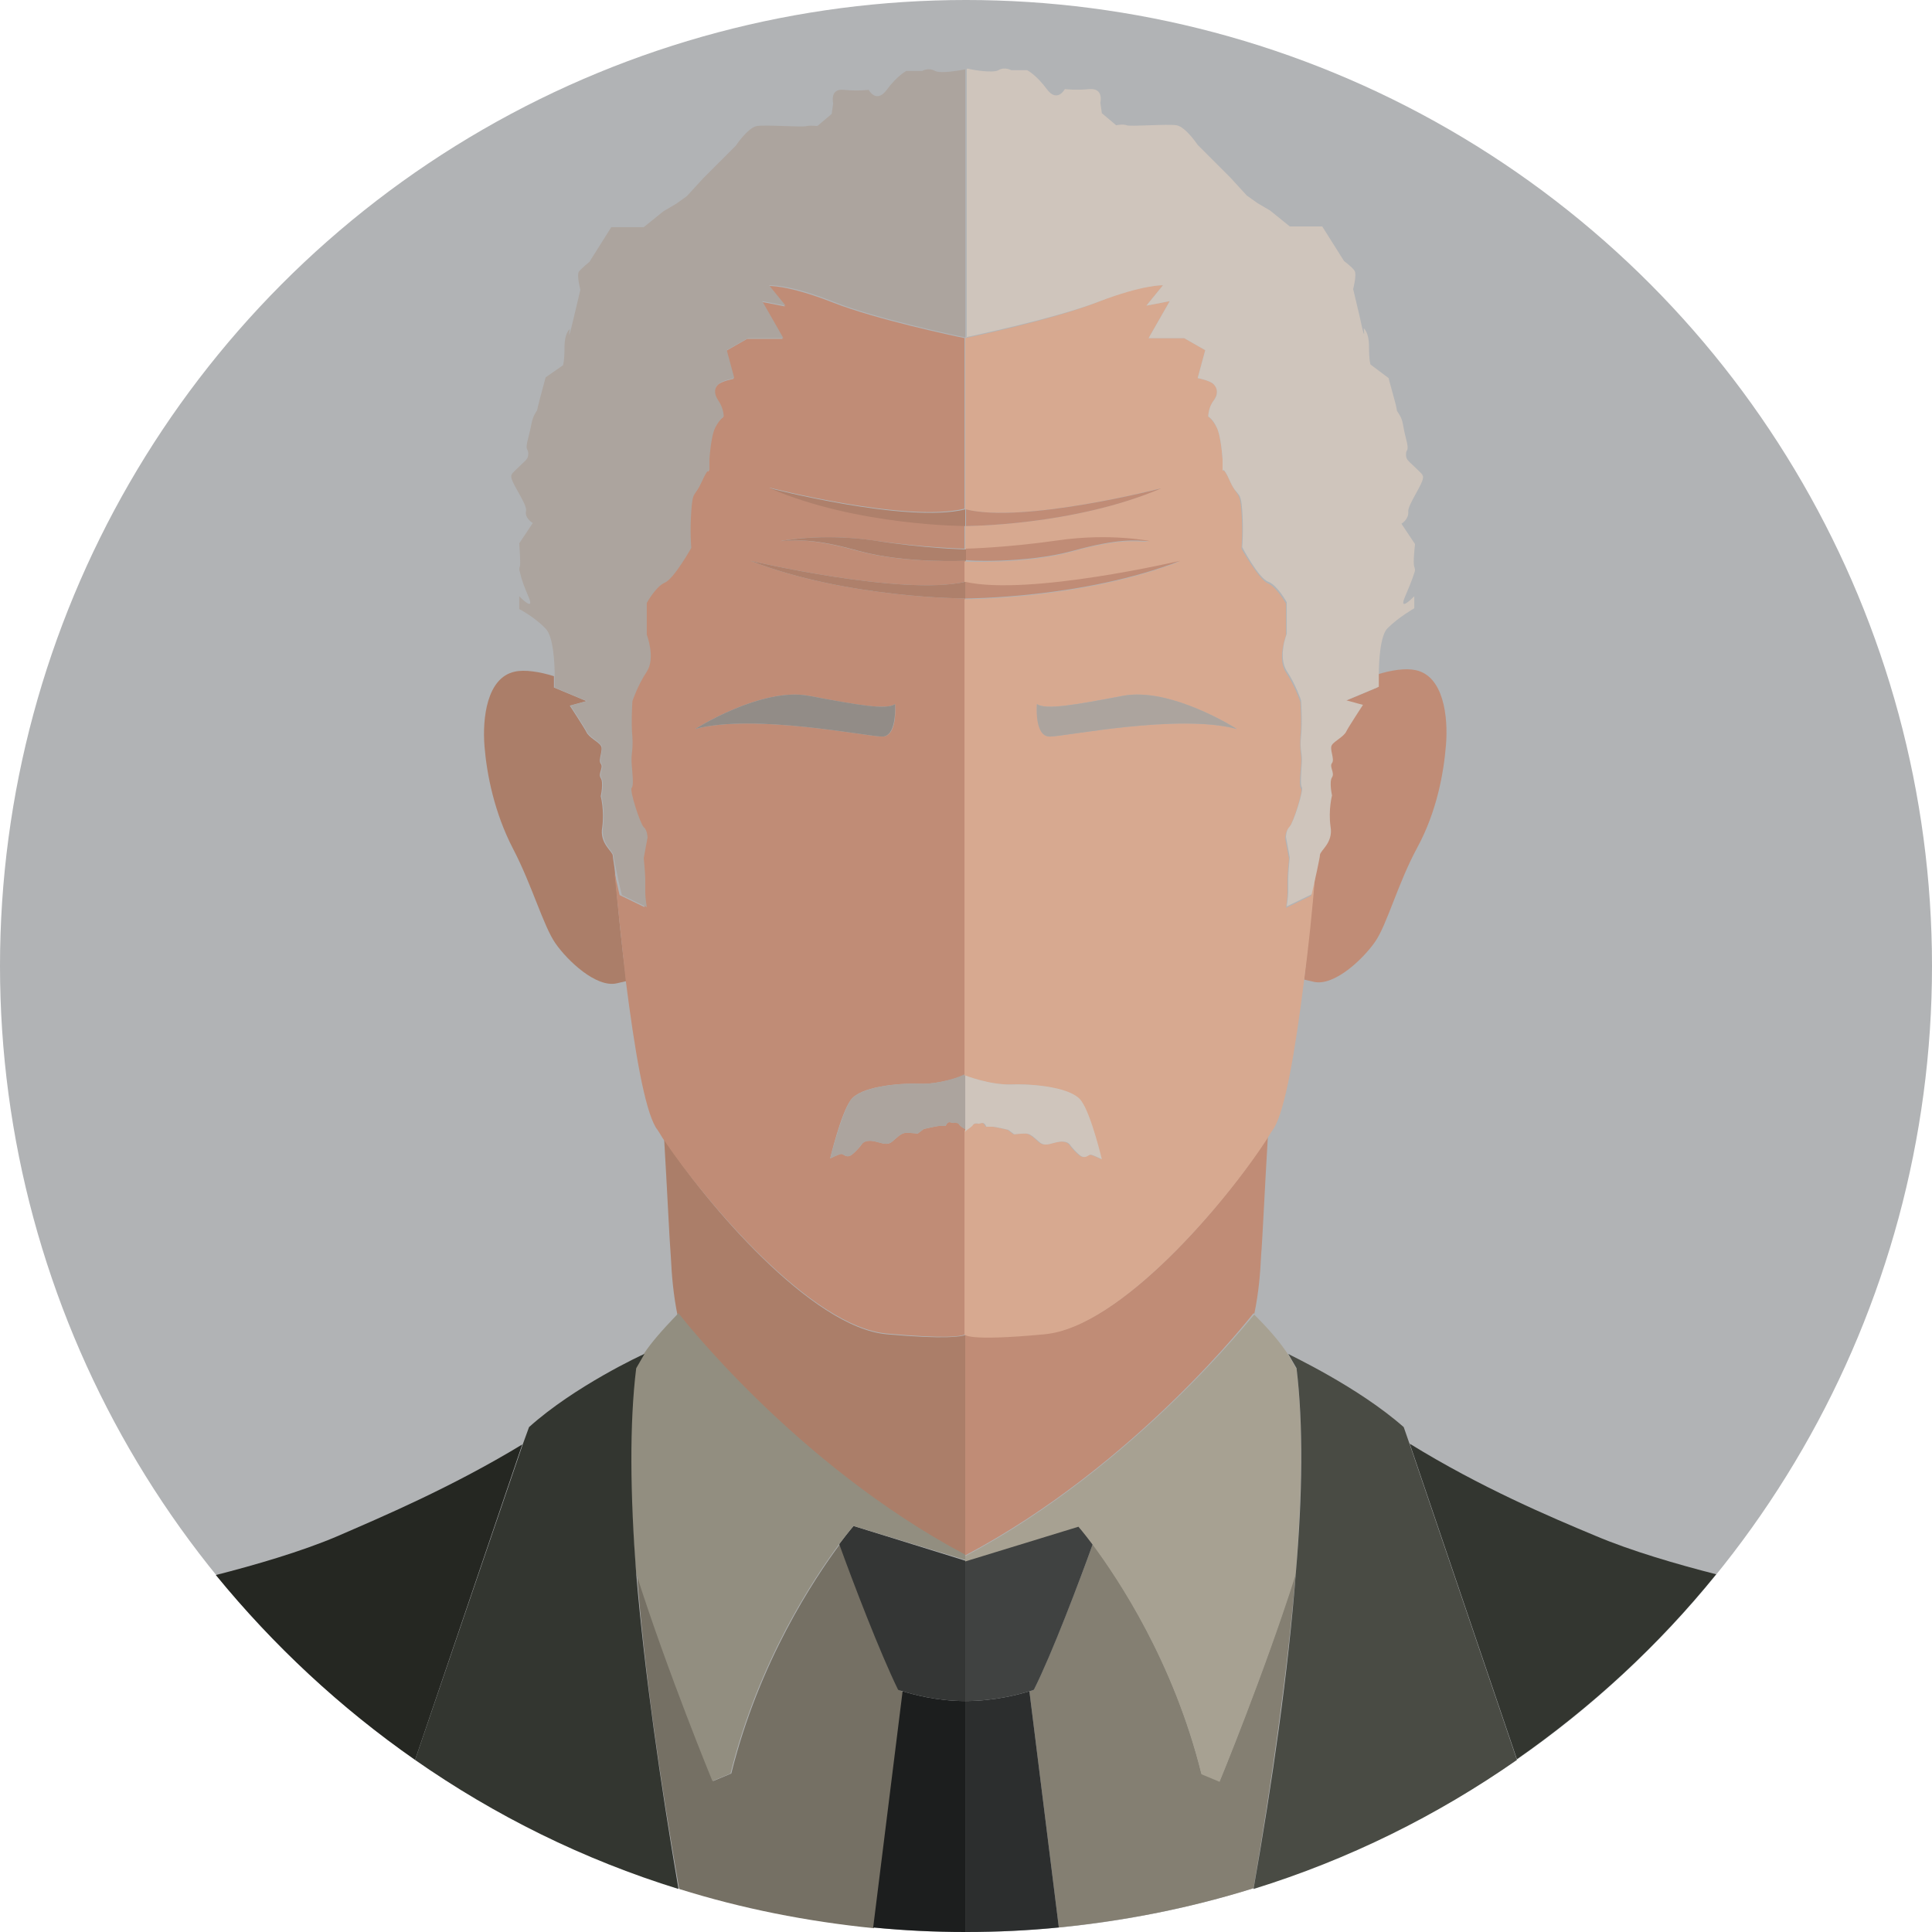 <svg xmlns="http://www.w3.org/2000/svg" width="256" height="256"><circle fill="#B1B3B5" cx="128" cy="128" r="128"/><path fill="#AB7E69" d="M81.2 113.4c0-.6-1.8-1.6-1.4-3.8.3-2.2-.2-4.1-.2-4.1s.4-1.8 0-2.4.4-1.4 0-1.9.4-1.9 0-2.4c-.3-.5-1.6-1.1-1.9-1.8-.3-.6-2.2-3.5-2.2-3.5l2.2-.6-4.3-1.8v-1.5c-1.9-.6-3.9-.9-5.2-.6-3.7.8-4.3 6.2-4 9.9.3 3.7 1.3 8.8 3.8 13.6s4 10.2 5.6 12.5 5.4 5.9 8.1 5.3c.4-.1.9-.2 1.3-.3-.6-4.5-1.1-9.4-1.5-14.3-.1-1.1-.3-2-.3-2.3zm46.7 92.7v-29.2c-.5.2-2.6.6-10.4-.1-10-.9-24-17.4-29.5-25.9.4 6.6.7 13.4.9 15.8.1 2.1.3 4.8.9 7.7l.1-.1c0-.2 15.4 19.8 38 31.8z"/><path fill="#C08C76" d="M117.5 176.7c7.8.7 9.8.4 10.4.1v-27.2c-.2-.1-.7-.4-.8-.6-.2-.4-.8-.2-.8-.2l-.4-.1c-.4-.1-.6.5-.6.5h-.9c-.3 0-2 .4-2 .4l-.8.6s-.9-.1-1.5-.1-1 .4-1.8 1.1c-.8.7-1.4.2-2.6 0s-1.5.4-1.5.4-.4.6-1.2 1.3c-.8.7-1.2 0-1.5 0s-1.5.6-1.5.6 1.4-5.9 2.7-7.7c1.2-1.8 6.2-2.3 9.2-2.2 2.5.1 5.3-.9 6-1.1V79.3s-15.7 0-28.5-5c0 0 20 4.7 28.5 2.8v-2.8s-8 .4-14.2-1.3c-6.2-1.7-8.2-1.4-10.3-1.3 0 0 5.3-1.1 12.2-.1 7 1 12.2 1.1 12.2 1.1v-3.1s-14.3 0-25.9-5c0 0 18.2 4.7 25.9 2.8V44.8c-1.5-.3-11.8-2.5-17.4-4.7-6.1-2.4-8.6-2.2-8.6-2.2l2.2 2.7-3.1-.6 2.8 4.9H99l-2.8 1.6 1 3.7s-1.6.3-2.1.8-.7 1.3 0 2.2.7 2.1.7 2.1-.6.3-1.1 1.4c-.6 1.1-.8 4.3-.8 4.3v1.6s0-1-1 1.3c-1 2.2-1.4 1-1.6 3.8s0 4.9 0 4.9-2.2 4.2-3.5 4.6c-1.2.5-2.4 2.7-2.4 2.7v4.2s1.2 3 0 4.9c-1.2 1.8-1.9 3.9-1.9 3.9s-.2 2.9 0 4.8-.2 2.1-.1 3.5.2 3 0 3.2c-.3.3 1.1 4.7 1.6 5.2s.5 1.4.5 1.4l-.5 2.7s.2 2.1.2 2.7v1.9c0 .6.2 1.9.2 1.9l-3.3-1.6s-.4-1.7-.7-3.1c.5 4.9 1 9.8 1.5 14.3 1.2 9.4 2.5 17.1 4 19.6.3.4.6.9.9 1.4 5.7 8.5 19.7 25 29.7 25.9zm-10.3-84.5c6.3 1.2 10.2 1.9 11.4 1.1 0 0 .4 4.3-1.7 4.3-2 0-17.1-3.1-24.8-1 0 0 8.8-5.6 15.1-4.4z"/><path fill="#928C87" d="M116.9 97.6c2 0 1.7-4.3 1.7-4.3-1.2.8-5 .1-11.4-1.1-6.3-1.2-15.1 4.4-15.1 4.4 7.7-2.1 22.8 1 24.8 1z"/><path fill="#ACA49E" d="M121.9 143.6c-2.9-.1-7.9.4-9.2 2.2-1.2 1.8-2.7 7.7-2.7 7.7s1.2-.6 1.5-.6.7.7 1.5 0 1.2-1.3 1.2-1.3.4-.6 1.5-.4 1.8.7 2.6 0 1.2-1.1 1.8-1.1 1.5.1 1.5.1l.8-.6s1.7-.4 2-.4h.9s.2-.6.6-.5l.4.1s.6-.1.8.2c.1.2.5.5.8.6v-7.3c-.7.4-3.5 1.4-6 1.3z"/><path fill="#757064" d="M119.1 223.9c-2.4-4.8-6-14.3-7.8-19.3-3.4 4.6-10.7 15.5-14.4 30.4l-2.4 1s-5.9-14.3-10.1-27.5c1 13 3.1 27.6 5.6 41.8 8.3 2.6 16.9 4.3 25.8 5.2l3.9-31.3-.6-.3z"/><path fill="#1C1E1E" d="M127.9 225.4c-3.8 0-7-.9-8.3-1.3l-3.9 31.3c4 .4 8.1.6 12.2.6v-30.6z"/><path fill="#343635" d="M127.9 206.8l-14.8-4.6s-.7.8-1.9 2.4c1.8 5 5.4 14.4 7.8 19.3 0 0 .2.1.6.2 1.3.4 4.5 1.3 8.3 1.3v-18.6z"/><path fill="#928E80" d="M85.3 179.4l-1.1 1.9c-.9 7.4-.8 16.8.1 27.2 4.2 13.2 10.1 27.5 10.1 27.5l2.4-1c3.7-14.9 11-25.8 14.4-30.4 1.2-1.6 1.9-2.4 1.9-2.4l14.8 4.5v-.7c-22.6-12-38-32-38-32l-.1.1c-2.2 2.3-3.5 3.8-4.5 5.3z"/><path fill="#252722" d="M44.6 203.6c-4.7 2-10.9 3.8-16 5.1 7.6 9.3 16.5 17.6 26.4 24.5l14.2-41.8c-9.4 5.7-18.6 9.6-24.6 12.2zm40.7-24.2z"/><path fill="#333630" d="M84.3 181.3l1.1-1.9c-.3.1-9.3 4.3-15.3 9.7l-.8 2.2L55 233.2c10.6 7.4 22.3 13.2 34.9 17.1-2.4-14.1-4.5-28.7-5.6-41.8-.8-10.5-.9-19.9 0-27.2z"/><path fill="#ACA49E" d="M128.1 9.1c-.1 0 0 0 0 0zm-54.6 82l4.3 1.8-2.2.6s1.9 2.9 2.2 3.5c.3.6 1.6 1.3 1.9 1.8.3.5-.4 1.9 0 2.4s-.4 1.3 0 1.9 0 2.4 0 2.4.5 1.9.2 4.1c-.3 2.2 1.4 3.2 1.4 3.8 0 .3.2 1.1.4 2.1.3 1.5.7 3.1.7 3.1l3.3 1.6s-.2-1.3-.2-1.9v-1.9c0-.6-.2-2.7-.2-2.7l.5-2.7s0-1-.5-1.4c-.5-.5-1.9-4.9-1.6-5.2.3-.3.1-1.8 0-3.2-.1-1.4.2-1.6.1-3.5-.2-1.9 0-4.8 0-4.8s.7-2.1 1.9-3.9c1.2-1.8 0-4.9 0-4.9v-4.2s1.2-2.2 2.4-2.7 3.5-4.6 3.5-4.6-.2-2.1 0-4.9.4-1.7 1.4-3.9c1-2.2 1-1.3 1-1.3v-1.6s.2-3.2.8-4.3c.6-1.1 1.1-1.4 1.1-1.4s0-1.1-.7-2.1-.5-1.8 0-2.2c.5-.5 2.1-.8 2.1-.8l-1-3.7 2.8-1.6h4.7l-2.8-4.9 3.1.6-2.2-2.7s2.6-.2 8.6 2.2c5.6 2.2 15.9 4.4 17.4 4.7V9.2c-.7.1-3.2.6-4 .2-.9-.5-1.7 0-1.7 0h-2.1s-1.2.6-2.6 2.5c-1.4 1.9-2.4 0-2.4 0s-1.4.2-3.3 0-1.4 1.8-1.4 1.8l-.2 1.4-1.9 1.6s-.9-.1-1.4 0c-.5.2-5.4-.2-6.6 0-1.2.2-2.8 2.6-2.8 2.6l-2.4 2.4-1.9 1.9L91 26l-1.4 1-1.7 1-2.6 2.1H81l-2.9 4.6s-1 .8-1.4 1.3c-.3.5.2 2.4.2 2.4l-.9 3.8c-.9 3.8-.5 1.4-.5 1.4s-.7.5-.7 2.4-.2 2.4-.2 2.4L72.3 50l-.7 2.6c-.7 2.6-.2 1.3-.7 2.2s-.4 1.3-.9 3.2c-.5 1.9 0 1.3 0 2.1s-.3.8-1.7 2.2c-1.4 1.4 0 0-.5.6s2.1 3.8 1.9 4.8.9 1.6.9 1.6L68.8 72s.2 2.6.1 3c-.2.5 0 .8 0 .8s.1.9 1.1 3.2c1 2.3-1.2 0-1.2 0v1.7s2.1 1.1 3.5 2.6c1 1 1.2 4.4 1.2 6.3v1.5z"/><path fill="#C08C76" d="M182.5 91.1l-4.3 1.8 2.2.6s-1.9 2.9-2.2 3.5c-.3.6-1.6 1.3-1.9 1.8-.3.5.4 1.9 0 2.4s.4 1.3 0 1.9 0 2.4 0 2.4-.5 1.9-.2 4.1c.3 2.2-1.4 3.2-1.4 3.8 0 .3-.2 1.1-.4 2.1-.5 4.9-1 9.8-1.5 14.3.4.1.9.2 1.3.3 2.7.6 6.5-3 8.1-5.3s3-7.7 5.6-12.5 3.5-9.9 3.8-13.6c.3-3.7-.3-9.1-4-9.9-1.4-.3-3.3 0-5.2.6.1 1.1.1 1.7.1 1.7zm-44 85.6c-10.6 1-10.6 0-10.6 0v29.4c22.7-12 38.2-32.1 38.2-32.1l.1.1c.6-2.9.8-5.5.9-7.7.2-2.4.5-9.2.9-15.8-5.5 8.7-19.5 25.2-29.5 26.1z"/><path fill="#D7A990" d="M173.7 118.7l-3.3 1.6s.2-1.3.2-1.9v-1.9c0-.6.2-2.7.2-2.7l-.5-2.7s0-1 .5-1.4c.5-.5 1.9-4.9 1.6-5.2-.3-.3-.1-1.8 0-3.2.1-1.4-.2-1.6-.1-3.5.2-1.9 0-4.8 0-4.8s-.7-2.1-1.9-3.9c-1.2-1.8 0-4.9 0-4.9V80s-1.2-2.2-2.4-2.7-3.5-4.6-3.5-4.6.2-2.1 0-4.9-.5-1.8-1.5-4-1-1.3-1-1.3v-1.6s-.2-3.2-.8-4.3c-.6-1.1-1.1-1.4-1.1-1.4s0-1.1.7-2.1.5-1.8 0-2.2c-.5-.5-2.1-.8-2.1-.8l1-3.7-2.8-1.6h-4.7l2.8-4.9-3.1.6 2.2-2.7s-2.6-.2-8.6 2.2-17.6 4.8-17.6 4.8v22.7c7.8 1.9 25.9-2.8 25.9-2.8-11.6 5-25.9 5-25.9 5v3.1s5.3-.1 12.2-1.1c7-1 12.2.1 12.2.1-2.2-.1-4.2-.4-10.3 1.3-6.2 1.7-14.2 1.3-14.2 1.3v2.8c8.5 1.9 28.5-2.8 28.5-2.8-12.8 5-28.5 5-28.5 5v63.1s3.3 1.3 6.2 1.2c2.9-.1 7.9.4 9.2 2.2 1.2 1.8 2.7 7.7 2.7 7.7s-1.2-.6-1.5-.6-.7.7-1.5 0-1.2-1.3-1.2-1.3-.4-.6-1.5-.4-1.8.7-2.6 0-1.2-1.1-1.8-1.1-1.5.1-1.5.1l-.8-.6s-1.7-.4-2-.4h-.9s-.2-.6-.6-.5l-.4.1s-.6-.1-.8.2c-.2.4-1 .7-1 .7v27s0 1 10.6 0c10-.9 24-17.4 29.5-25.9.3-.5.6-1 .9-1.4 1.5-2.5 2.8-10.1 4-19.6.6-4.5 1.1-9.4 1.5-14.3-.2 1.4-.6 3.1-.6 3.1zm-34.6-21.1c-2 0-1.7-4.3-1.7-4.3 1.2.8 5 .1 11.4-1.1 6.3-1.2 15.1 4.4 15.1 4.4-7.7-2.1-22.8 1-24.8 1z"/><path fill="#ACA49E" d="M163.9 96.6s-8.7-5.6-15.1-4.4c-6.3 1.2-10.2 1.9-11.4 1.1 0 0-.4 4.3 1.7 4.3 2 0 17.1-3.1 24.8-1z"/><path fill="#CFC5BC" d="M128.9 149.1c.2-.4.8-.2.8-.2l.4-.1c.4-.1.6.5.6.5h.9c.3 0 2 .4 2 .4l.8.6s.9-.1 1.5-.1 1 .4 1.8 1.1c.8.7 1.4.2 2.6 0s1.5.4 1.5.4.4.6 1.2 1.3c.8.7 1.2 0 1.5 0s1.5.6 1.5.6-1.4-5.9-2.7-7.7c-1.2-1.8-6.2-2.3-9.2-2.2-2.9.1-6.2-1.2-6.2-1.2v7.5c0-.2.8-.6 1-.9z"/><path fill="#847F72" d="M161.6 236l-2.4-1c-3.7-14.9-11-25.8-14.4-30.4-1.8 5-5.4 14.4-7.8 19.3 0 0-.2.1-.6.2l3.9 31.3c8.9-.9 17.5-2.6 25.8-5.2 2.4-14.1 4.5-28.7 5.6-41.8-4.2 13.3-10.1 27.6-10.1 27.6z"/><path fill="#2C2E2E" d="M127.9 225.4V256h.1c4.2 0 8.3-.2 12.3-.6l-3.9-31.3c-1.3.4-4.6 1.3-8.5 1.3z"/><path fill="#404241" d="M127.9 206.8v18.6c3.9 0 7.2-.9 8.5-1.3.4-.1.6-.2.6-.2 2.4-4.8 6-14.3 7.8-19.3-1.2-1.6-1.9-2.4-1.9-2.4l-15 4.6z"/><path fill="#A7A192" d="M127.9 206.2v.7l15-4.6s.7.8 1.9 2.4c3.4 4.6 10.7 15.5 14.4 30.4l2.4 1s5.9-14.3 10.1-27.5c.8-10.4 1-19.8.1-27.2l-1.1-1.9c-1-1.5-2.2-3-4.4-5.2l-.1-.1c-.1-.1-15.6 20-38.3 32z"/><path fill="#333630" d="M186.8 191.3l14.2 41.8c9.9-6.9 18.8-15.1 26.4-24.5-5.1-1.3-11.3-3.1-16-5.1-6-2.5-15.2-6.4-24.6-12.2zm-16.1-11.9z"/><path fill="#494B44" d="M186 189.1c-6-5.3-15-9.5-15.3-9.7l1.1 1.9c.9 7.4.8 16.8-.1 27.2-1 13-3.1 27.6-5.6 41.8 12.6-3.9 24.3-9.7 34.9-17.1l-14.2-41.8-.8-2.3z"/><path fill="#CFC5BC" d="M127.9 44.7s11.6-2.4 17.6-4.7 8.6-2.2 8.6-2.2l-2.2 2.7 3.1-.6-2.8 4.9h4.7l2.8 1.6-1 3.7s1.6.3 2.1.8.7 1.3 0 2.2-.7 2.1-.7 2.1.6.3 1.1 1.4c.6 1.1.8 4.3.8 4.3v1.6s0-1 1 1.3c1 2.2 1.4 1 1.6 3.8s0 4.9 0 4.9 2.2 4.2 3.5 4.6c1.2.5 2.4 2.7 2.4 2.7V84s-1.2 3 0 4.9c1.2 1.8 1.9 3.9 1.9 3.9s.2 2.9 0 4.8.2 2.1.1 3.5-.2 3 0 3.2c.3.3-1.1 4.7-1.6 5.2s-.5 1.4-.5 1.4l.5 2.7s-.2 2.1-.2 2.7v1.9c0 .6-.2 1.9-.2 1.9l3.3-1.6s.4-1.7.7-3.1c.2-1 .4-1.9.4-2.1 0-.6 1.8-1.6 1.4-3.8-.3-2.2.2-4.1.2-4.1s-.4-1.8 0-2.4-.4-1.4 0-1.9-.4-1.9 0-2.4c.3-.5 1.6-1.1 1.9-1.8.3-.6 2.2-3.5 2.2-3.5l-2.2-.6 4.3-1.8v-1.5c0-2 .2-5.4 1.2-6.3 1.4-1.4 3.5-2.6 3.5-2.6V79s-2.2 2.3-1.2 0c1-2.3 1.2-3.1 1.2-3.1s.2-.3 0-.8.1-3 .1-3l-1.8-2.7s1-.6.9-1.6 2.4-4.2 1.9-4.8.9.8-.5-.6-1.7-1.4-1.7-2.2.5-.2 0-2.1c-.5-1.9-.3-2.2-.9-3.2s0 .3-.7-2.2-.7-2.6-.7-2.6l-2.4-1.8s-.2-.5-.2-2.4-.7-2.4-.7-2.4.3 2.4-.5-1.4l-.9-3.8s.5-1.9.2-2.4-1.4-1.3-1.4-1.3l-2.9-4.6h-4.3l-2.6-2.1-1.7-1-1.4-1-2.2-2.4-1.9-1.9-2.4-2.4s-1.6-2.4-2.8-2.6c-1.2-.2-6.1.2-6.6 0s-1.4 0-1.4 0L146 15l-.2-1.4s.5-1.9-1.4-1.8c-1.9.2-3.3 0-3.3 0s-1 1.9-2.4 0-2.6-2.5-2.6-2.5H134s-.9-.5-1.7 0c-.7.4-3.3 0-4-.2h-.2v35.6z"/><path fill="#C08C76" d="M156.4 74.3s-20 4.7-28.5 2.8v2.2s15.7 0 28.5-5zm-2.5-9.6s-18.2 4.7-25.9 2.8v2.2c-.1 0 14.2 0 25.9-5zM142.1 73c6.2-1.7 8.2-1.4 10.3-1.3 0 0-5.3-1.1-12.2-.1-7 1-12.2 1.1-12.2 1.1v1.5c-.1.1 7.9.5 14.1-1.2z"/><path fill="#AE806B" d="M99.4 74.3c12.8 5 28.5 5 28.5 5v-2.2c-8.5 1.9-28.5-2.8-28.5-2.8zm2.6-9.6c11.6 5 25.9 5 25.9 5v-2.2c-7.8 1.9-25.9-2.8-25.9-2.8zm13.7 6.9c-7-1-12.2.1-12.2.1 2.2-.1 4.2-.4 10.3 1.3 6.2 1.7 14.2 1.3 14.2 1.3v-1.5c-.1 0-5.4-.1-12.3-1.2z"/></svg>